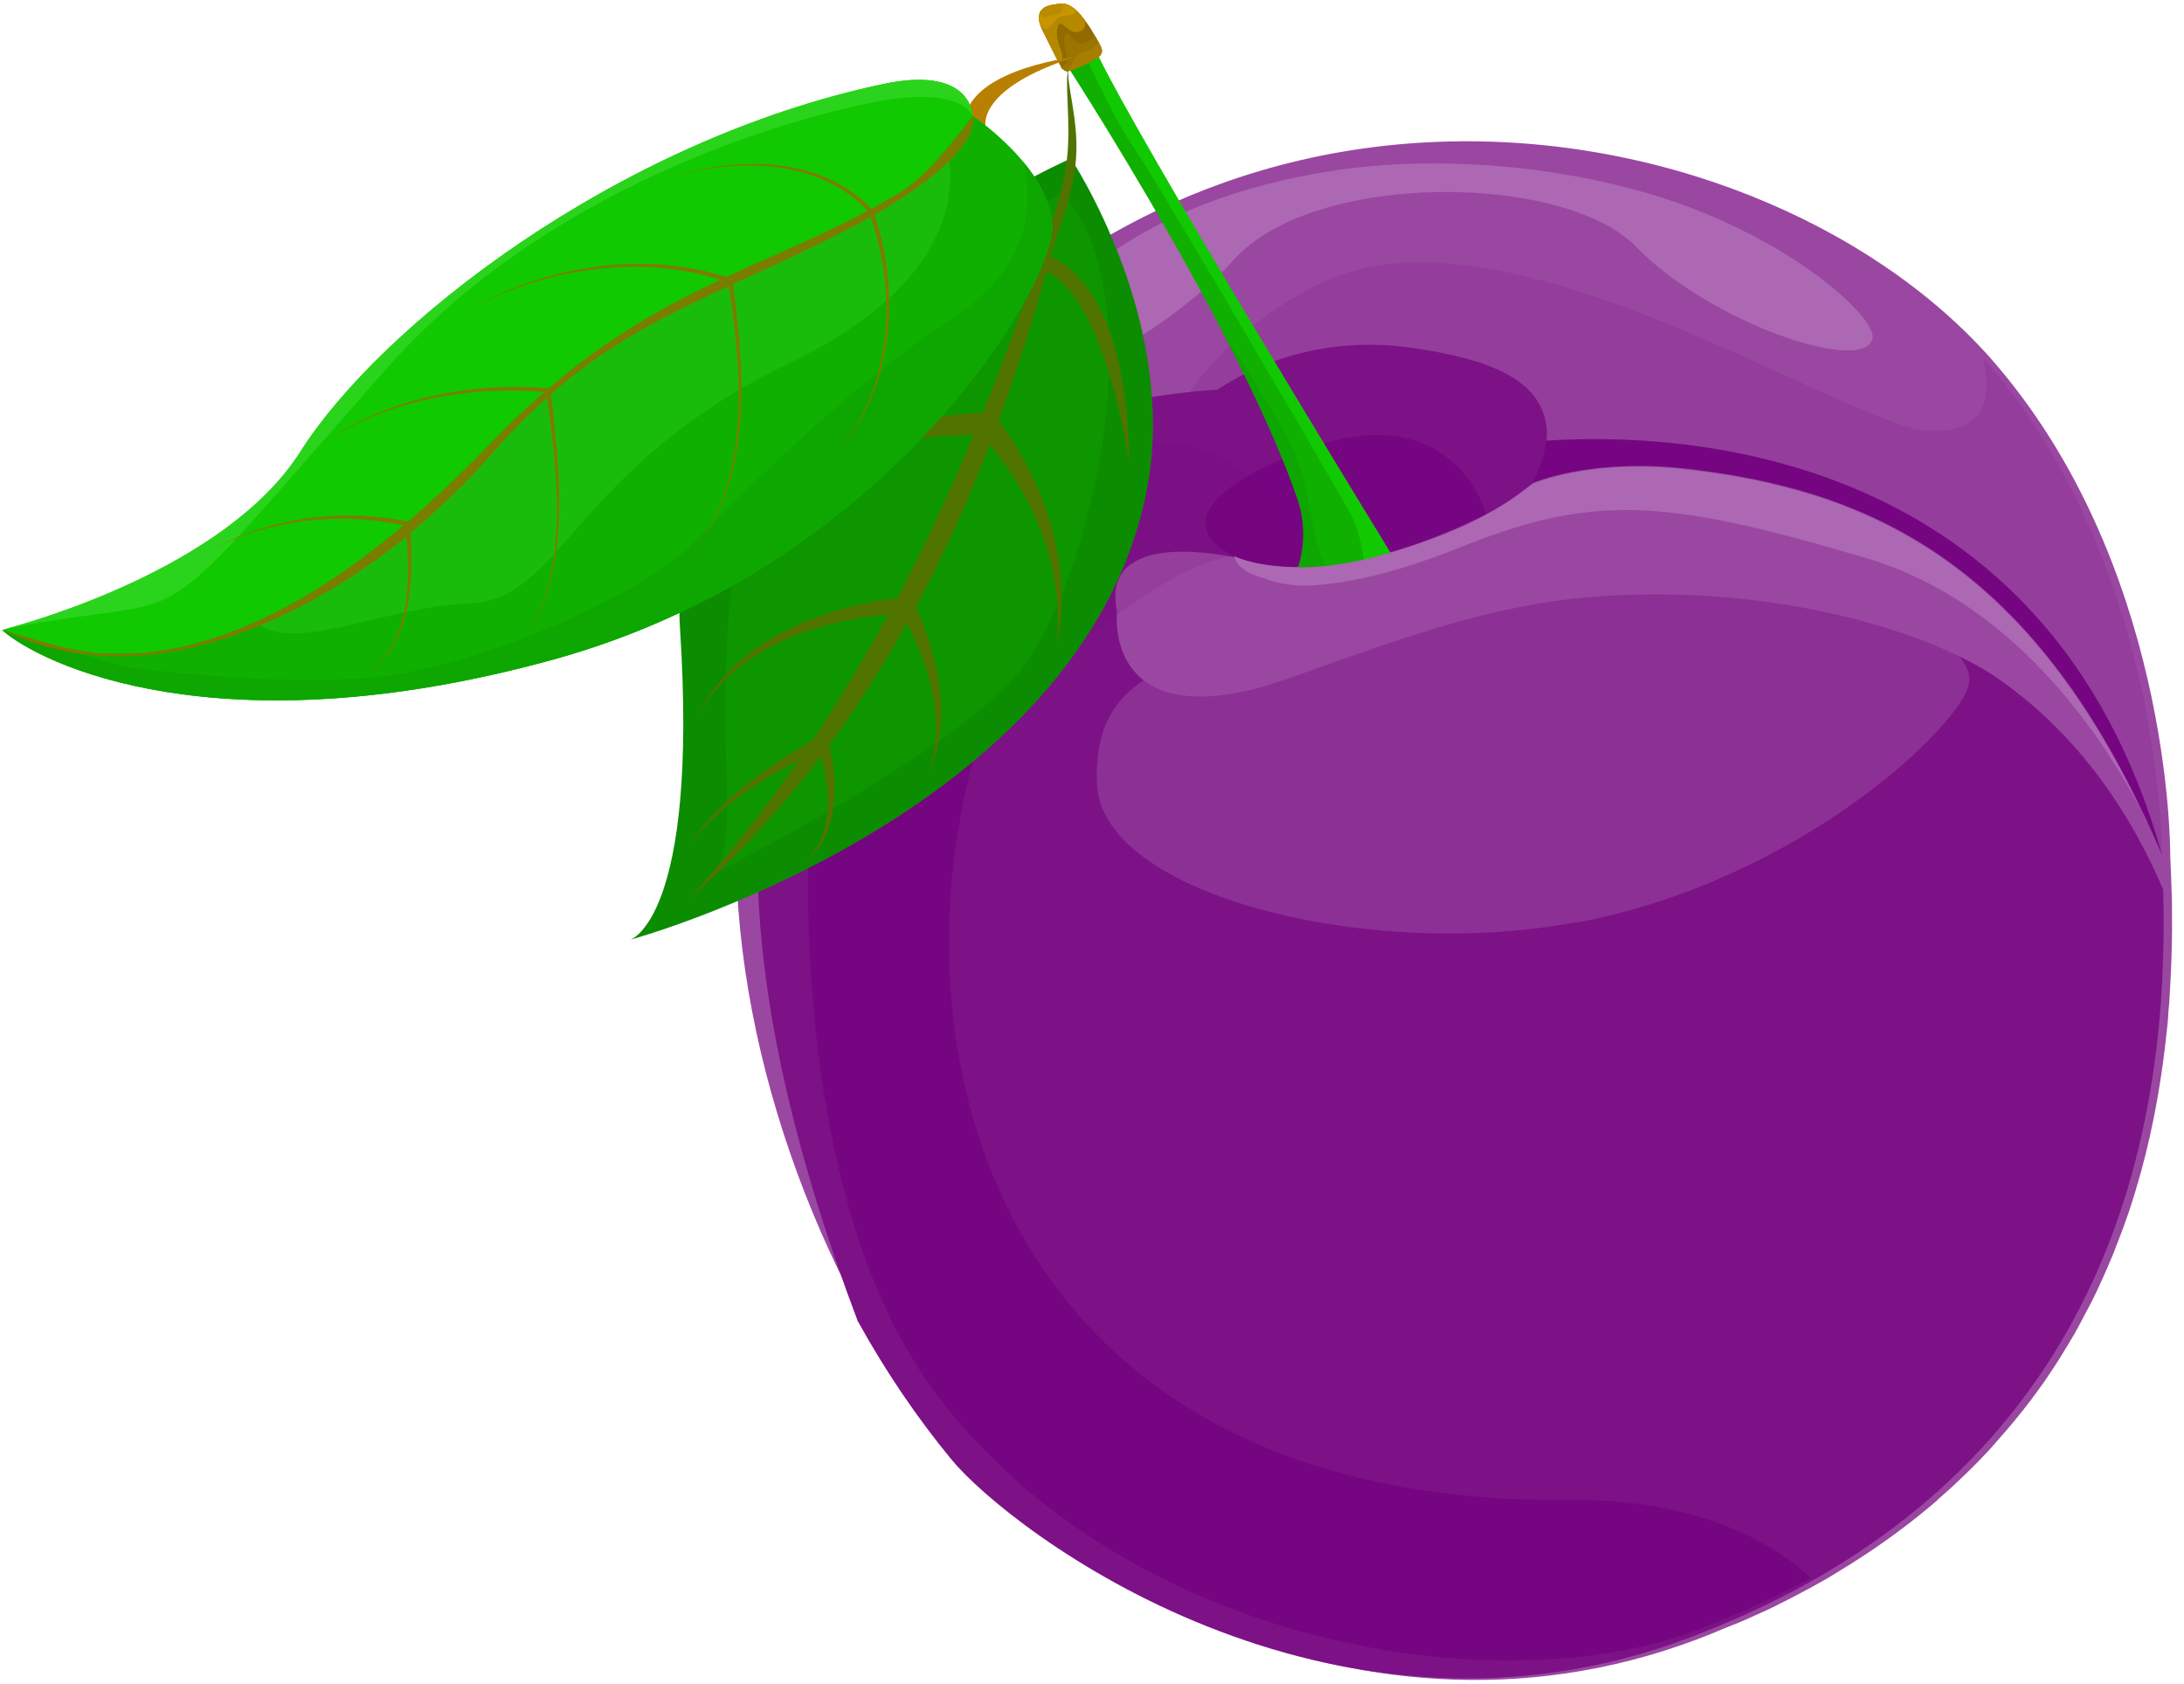 <svg width="83" height="64" viewBox="0 0 83 64" fill="none" xmlns="http://www.w3.org/2000/svg">
<path d="M32.92 50.31C33.968 52.205 35.167 53.965 36.458 55.533C38.697 58.249 50.82 67.505 64.552 62.291C64.888 62.165 65.215 62.031 65.525 61.897C65.659 61.846 65.785 61.788 65.919 61.737C65.936 61.737 65.944 61.737 65.953 61.729C66.238 61.611 66.506 61.494 66.774 61.368C66.799 61.36 66.825 61.352 66.85 61.335C67.193 61.184 67.52 61.025 67.856 60.849C67.873 60.849 67.898 60.832 67.923 60.815C68.2 60.672 68.484 60.53 68.753 60.379C68.795 60.362 68.828 60.346 68.862 60.32C68.887 60.304 68.921 60.287 68.954 60.27C69.273 60.094 69.583 59.918 69.885 59.725C70.983 59.063 71.997 58.35 72.92 57.612C73.163 57.419 73.397 57.218 73.624 57.026C73.624 57.017 73.632 57.017 73.641 57C73.909 56.766 74.177 56.531 74.437 56.279C74.697 56.036 74.948 55.793 75.192 55.541C75.401 55.324 75.611 55.106 75.804 54.879C75.862 54.821 75.913 54.754 75.963 54.695C76.172 54.468 76.374 54.225 76.575 53.982C76.793 53.722 77.002 53.454 77.204 53.186C77.371 52.959 77.539 52.733 77.698 52.507C77.95 52.138 78.201 51.76 78.428 51.383C78.57 51.157 78.704 50.922 78.839 50.696C78.855 50.679 78.864 50.662 78.872 50.637C79.006 50.394 79.14 50.142 79.266 49.899C79.451 49.564 79.618 49.228 79.778 48.876C79.895 48.625 80.012 48.365 80.121 48.105C80.239 47.837 80.348 47.577 80.44 47.317C80.465 47.258 80.49 47.208 80.507 47.149C80.608 46.889 80.708 46.63 80.8 46.361C80.884 46.135 80.96 45.9 81.035 45.657C81.102 45.464 81.153 45.271 81.211 45.078C81.261 44.911 81.312 44.735 81.362 44.559C81.865 42.731 82.175 40.878 82.36 39.059C82.385 38.849 82.402 38.64 82.41 38.43C82.435 38.195 82.452 37.977 82.46 37.751C82.486 37.416 82.494 37.089 82.511 36.762C82.536 36.108 82.553 35.454 82.544 34.808C82.544 34.481 82.544 34.171 82.528 33.853C82.519 33.408 82.494 32.972 82.477 32.536C82.477 32.536 82.477 32.528 82.477 32.52C82.477 32.067 82.444 21.352 75.669 13.639C66.581 3.352 42.78 -0.454 30.673 20.916C30.355 21.486 30.061 22.065 29.81 22.66C29.307 23.809 28.913 25.016 28.619 26.265C28.619 26.265 28.619 26.274 28.619 26.282C26.825 33.953 28.896 43.092 32.92 50.31Z" fill="#9A47A1"/>
<path d="M44.398 18.762C45.345 20.858 48.028 22.652 53.645 20.733C56.521 19.752 57.493 18.93 58.231 18.368C58.6 18.083 58.91 17.874 59.371 17.739C60.143 17.521 61.333 17.521 63.941 17.798C71.234 18.586 77.506 21.546 82.15 32.478C82.15 32.478 82.15 32.47 82.15 32.462C82.15 32.009 82.117 21.294 75.343 13.581C75.343 13.581 76.374 16.625 73.205 16.365C70.036 16.096 57.678 7.78 50.744 10.529C47.953 11.645 45.194 14.201 44.398 16.482C44.113 17.295 44.079 18.083 44.381 18.746L44.398 18.762Z" fill="#943D9C"/>
<path d="M32.618 50.251C33.666 52.146 34.865 53.906 36.157 55.474C38.395 58.191 50.518 67.446 64.251 62.231C65.81 61.636 67.244 60.982 68.552 60.261C80.121 53.898 82.469 42.898 82.209 33.81C79.786 28.151 74.538 21.989 63.194 22.752C53.075 23.439 48.112 32.678 43.694 25.896C42.688 24.345 42.335 23.263 42.394 22.517C42.444 21.83 42.855 21.427 43.434 21.201C44.926 20.622 47.483 21.31 47.483 21.31L46.267 14.812C46.267 14.812 37.54 15.181 33.18 19.784C32.166 20.866 31.252 22.174 30.514 23.775C30.464 23.884 30.414 23.993 30.363 24.102V24.119C28.083 29.392 27.831 37.633 32.61 50.251H32.618Z" fill="#7C1286"/>
<path d="M64.511 61.947C66.07 61.352 67.504 60.698 68.811 59.977C67.286 58.535 64.351 56.967 59.656 57.017C39.393 57.21 34.379 42.278 36.517 30.952C38.319 21.394 43.61 17.303 43.777 17.118C43.777 17.118 34.656 14.905 31.034 28.873C30.564 30.675 29.776 45.246 35.561 52.959C42.746 62.534 56.898 64.839 64.502 61.955L64.511 61.947Z" fill="#750580"/>
<path d="M56.873 16.959C56.873 16.959 57.804 17.881 58.223 18.367C59.271 17.948 61.333 17.521 63.941 17.797C71.008 18.569 77.12 21.361 81.714 31.48C81.74 31.547 81.773 31.614 81.806 31.673C81.924 31.941 82.041 32.201 82.159 32.477C77.824 17.001 63.873 16.414 58.768 16.749C57.586 16.833 56.881 16.959 56.881 16.959H56.873Z" fill="#750580"/>
<path d="M44.398 18.761C44.809 19.675 45.538 20.522 46.695 21.033C46.712 21.05 46.728 21.058 46.754 21.058C46.77 21.075 46.779 21.075 46.779 21.075H46.787C47.282 21.293 47.843 21.444 48.498 21.511C48.623 21.528 48.749 21.536 48.892 21.544C49.034 21.553 49.185 21.553 49.344 21.553C49.437 21.553 49.537 21.553 49.629 21.553C50.761 21.528 52.094 21.285 53.645 20.748C54.919 20.312 55.808 19.91 56.487 19.549C57.342 19.096 57.82 18.702 58.231 18.392C58.541 17.755 58.709 17.218 58.768 16.774C58.801 16.531 58.793 16.313 58.759 16.12C58.474 14.41 56.613 13.655 53.712 13.228C49.361 12.582 45.898 14.569 44.406 16.514C44.121 17.327 44.088 18.116 44.389 18.778L44.398 18.761Z" fill="#7C1286"/>
<path opacity="0.46" d="M71.159 12.885C70.757 14.251 64.921 12.214 62.188 9.389C59.455 6.563 49.948 6.488 46.905 9.858C43.861 13.22 38.613 15.4 38.512 14.427C38.412 13.455 40.96 8.089 50.401 6.53C54.886 5.792 60.218 6.379 64.192 7.871C68.568 9.523 71.369 12.172 71.159 12.885Z" fill="#C18FC6"/>
<path d="M46.703 21.025C46.703 21.025 46.737 21.05 46.745 21.05C46.762 21.067 46.77 21.067 46.77 21.067H46.779C46.846 21.109 47.391 21.411 48.489 21.503C48.615 21.52 48.741 21.528 48.883 21.536C49.026 21.545 49.177 21.545 49.336 21.545C49.428 21.545 49.529 21.545 49.621 21.545C50.652 21.494 51.993 21.276 53.645 20.715C54.5 20.43 55.439 20.036 56.479 19.541C56.479 19.541 56.16 18.342 55.079 17.462C54.031 16.59 52.245 16.028 49.319 17.202C43.97 19.331 46.217 20.782 46.703 21.033V21.025Z" fill="#750580"/>
<path d="M53.1 21.445C52.949 21.571 52.798 21.671 52.656 21.763C52.388 21.831 52.128 21.898 51.876 21.948C51.34 22.074 50.845 22.149 50.384 22.199C49.713 22.006 49.336 21.554 49.336 21.554C49.571 20.883 49.621 19.885 49.336 19.047C48.69 17.136 47.634 14.872 46.477 12.65C44.029 7.938 41.128 3.394 40.667 2.673C40.642 2.64 40.625 2.606 40.617 2.598C40.617 2.581 40.6 2.573 40.6 2.573C40.558 2.539 40.508 2.497 40.474 2.447C40.424 2.388 40.382 2.33 40.348 2.263C40.063 1.76 40.038 0.963 40.248 0.636C40.348 0.494 40.483 0.452 40.675 0.561C40.818 0.636 40.969 0.795 41.162 1.072C41.237 1.198 41.329 1.332 41.413 1.508C41.413 1.525 41.43 1.542 41.438 1.558C41.472 1.625 41.514 1.701 41.547 1.776C41.589 1.852 41.631 1.927 41.665 2.003C41.69 2.045 41.706 2.095 41.74 2.145C43.333 5.423 51.214 18.368 52.815 20.975C53 21.269 53.092 21.436 53.092 21.436L53.1 21.445Z" fill="#0FB000"/>
<path d="M53.1 21.444C52.949 21.57 52.798 21.67 52.656 21.763C52.388 21.83 52.128 21.897 51.876 21.947C51.876 21.746 51.851 21.503 51.818 21.26C51.75 20.698 51.616 20.078 51.348 19.575C50.719 18.401 43.702 6.445 43.04 5.532C42.537 4.852 41.732 3.159 41.371 2.379C41.254 2.128 41.187 1.968 41.187 1.968C41.237 1.784 41.329 1.65 41.447 1.558C41.48 1.625 41.522 1.7 41.556 1.776C41.598 1.851 41.639 1.927 41.673 2.002C41.698 2.044 41.715 2.094 41.748 2.144C43.341 5.423 51.222 18.367 52.824 20.975C53.008 21.268 53.1 21.436 53.1 21.436V21.444Z" fill="#11C900"/>
<path d="M41.866 1.977C41.866 1.977 41.866 2.01 41.866 2.027C41.841 2.069 41.791 2.128 41.723 2.186C41.279 2.463 40.852 2.622 40.659 2.681C40.625 2.698 40.6 2.706 40.583 2.706H40.55C40.55 2.706 40.525 2.706 40.516 2.706C40.516 2.706 40.374 2.647 40.323 2.547C40.281 2.455 40.231 2.371 40.172 2.262C40.03 1.977 39.837 1.591 39.636 1.197C39.586 1.105 39.552 1.013 39.527 0.945C39.51 0.887 39.493 0.836 39.493 0.786C39.477 0.694 39.477 0.61 39.493 0.551C39.493 0.551 39.493 0.535 39.51 0.526C39.51 0.526 39.51 0.493 39.51 0.484C39.51 0.451 39.535 0.426 39.56 0.401C39.594 0.359 39.636 0.317 39.686 0.283C39.736 0.25 39.803 0.224 39.871 0.208C39.929 0.191 39.988 0.174 40.055 0.166C40.072 0.166 40.097 0.166 40.114 0.166C40.197 0.149 40.29 0.141 40.374 0.141C40.374 0.141 40.449 0.141 40.491 0.157C40.533 0.157 40.566 0.174 40.6 0.191C40.633 0.208 40.667 0.224 40.701 0.25C40.726 0.25 40.751 0.275 40.768 0.292C40.81 0.317 40.852 0.35 40.893 0.392C41.011 0.493 41.12 0.627 41.229 0.769C41.38 0.962 41.505 1.172 41.614 1.365C41.665 1.448 41.707 1.532 41.748 1.608C41.765 1.641 41.782 1.666 41.791 1.692C41.807 1.725 41.824 1.75 41.832 1.784C41.832 1.801 41.849 1.809 41.849 1.817C41.874 1.868 41.874 1.91 41.874 1.985L41.866 1.977Z" fill="#8F6B00"/>
<path d="M40.164 2.271C40.264 2.338 40.348 2.346 40.365 2.262C40.432 1.935 40.08 1.592 40.189 1.072C40.29 0.552 40.583 1.399 41.061 1.189C41.22 1.122 41.254 0.963 41.237 0.77C41.128 0.627 41.019 0.493 40.902 0.384C40.734 0.233 40.558 0.133 40.39 0.141C39.938 0.158 39.611 0.258 39.518 0.527C39.477 0.636 39.485 0.778 39.544 0.954C39.569 1.03 39.602 1.114 39.644 1.206C39.837 1.6 40.038 1.994 40.181 2.279L40.164 2.271Z" fill="#B58800"/>
<path d="M41.866 1.978C41.866 1.978 41.866 2.011 41.866 2.028C41.841 2.07 41.79 2.129 41.723 2.188C41.279 2.464 40.851 2.623 40.659 2.682C40.625 2.699 40.6 2.707 40.583 2.707C40.566 2.707 40.55 2.707 40.55 2.707H40.508C40.508 2.707 40.365 2.649 40.315 2.548C40.315 2.548 40.407 2.481 40.466 2.456C40.742 2.364 40.357 1.777 40.449 1.425C40.55 1.072 40.575 1.332 40.927 1.601C41.136 1.76 41.43 1.55 41.623 1.366C41.673 1.45 41.715 1.534 41.757 1.609C41.774 1.643 41.79 1.668 41.799 1.693C41.816 1.718 41.824 1.735 41.832 1.752C41.832 1.777 41.858 1.802 41.858 1.819C41.883 1.869 41.883 1.911 41.883 1.986L41.866 1.978Z" fill="#9C7500"/>
<path d="M41.866 1.977C41.866 1.977 41.866 2.011 41.866 2.028C41.849 2.078 41.799 2.137 41.723 2.187C41.279 2.464 40.851 2.623 40.659 2.682C40.625 2.698 40.6 2.707 40.583 2.707C40.566 2.707 40.55 2.707 40.55 2.707C40.717 2.48 40.91 2.011 41.195 1.969C41.422 1.935 41.631 1.743 41.748 1.608C41.765 1.642 41.782 1.667 41.79 1.692C41.807 1.717 41.816 1.734 41.824 1.751C41.824 1.768 41.824 1.776 41.824 1.784C41.824 1.801 41.841 1.81 41.841 1.818C41.866 1.868 41.866 1.91 41.866 1.986V1.977Z" fill="#A87E00"/>
<path d="M39.527 0.954L39.602 1.013C39.787 1.189 39.87 1.08 40.055 0.854C40.239 0.636 40.214 0.611 40.608 0.585C40.784 0.569 40.877 0.502 40.885 0.384C40.717 0.233 40.541 0.133 40.373 0.141C39.921 0.158 39.594 0.258 39.502 0.527C39.46 0.636 39.468 0.778 39.527 0.954Z" fill="#C79500"/>
<path d="M39.502 0.526C39.745 0.736 39.644 0.677 39.862 0.61C40.089 0.543 40.29 0.627 40.39 0.35C40.407 0.292 40.407 0.216 40.374 0.141C39.921 0.157 39.594 0.258 39.502 0.526Z" fill="#BA8B00"/>
<path d="M50.971 22.115C50.887 21.998 50.778 21.897 50.619 21.797C50.518 21.73 50.434 21.629 50.359 21.495C49.847 20.598 49.764 18.284 49.084 16.951C48.347 15.467 46.594 12.818 46.477 12.642C47.634 14.863 48.69 17.127 49.336 19.038C49.621 19.885 49.571 20.875 49.336 21.545C49.336 21.545 49.705 21.99 50.376 22.191L50.954 22.107L50.971 22.115Z" fill="#0EA600"/>
<path d="M59.916 35.068C68.216 33.517 74.261 27.824 74.798 26.106C75.2 24.823 72.702 23.44 70.178 22.526C68.77 22.014 67.353 21.645 66.43 21.52C62.557 20.983 57.745 23.431 53.251 23.976C49.126 24.479 45.345 24.504 43.291 25.98C42.193 26.76 41.598 27.95 41.69 29.828C41.908 34.037 52.061 36.535 59.916 35.051V35.068Z" fill="#8D3096"/>
<path d="M58.734 31.119C66.246 30.189 69.801 23.733 70.178 22.526C68.77 22.014 67.353 21.645 66.43 21.52C62.557 20.983 57.745 23.431 53.251 23.976C49.126 24.479 45.53 24.379 43.476 25.863C43.635 28.805 51.231 32.05 58.734 31.119Z" fill="#8D3096"/>
<path d="M42.453 23.213C42.453 23.213 41.925 27.397 47.248 26.29C49.487 25.829 54.71 23.314 59.757 22.761C66.699 21.998 73.834 23.893 76.734 26.383C76.734 26.383 70.455 18.208 55.741 21.771C41.028 25.335 44.306 22.476 42.453 23.205V23.213Z" fill="#9A47A1"/>
<g style="mix-blend-mode:multiply" opacity="0.13">
<path d="M29.022 29.149C29.449 30.23 30.045 31.178 30.757 31.731C31.981 32.687 33.566 32.511 35.301 29.954C35.922 29.031 36.785 28.076 37.749 27.162C39.25 25.728 40.994 24.378 42.444 23.364C42.461 23.347 42.469 23.347 42.486 23.339C42.612 23.255 42.729 23.171 42.838 23.096C43.308 22.777 43.744 22.492 44.113 22.257C45.077 21.654 45.907 21.335 46.603 21.192C46.661 21.176 46.72 21.159 46.779 21.151C46.829 21.142 46.863 21.134 46.905 21.134H46.913C46.913 21.134 46.93 21.125 46.93 21.134C46.93 21.134 47.382 21.444 47.542 21.452C48.942 21.545 49.328 21.553 49.328 21.553C49.328 21.553 49.311 21.469 49.286 21.318C49.286 21.285 49.277 21.251 49.269 21.209C49.135 20.564 48.699 19.13 47.441 18.074C47.248 17.906 47.03 17.755 46.787 17.613C46.142 17.227 45.328 16.933 44.306 16.825C41.774 16.565 37.976 17.453 32.283 20.84C31.403 21.369 30.481 21.956 29.5 22.601C28.997 23.75 28.603 24.957 28.309 26.206C28.309 26.206 28.309 26.215 28.309 26.223C28.401 27.187 28.645 28.218 29.013 29.149H29.022Z" fill="#73007D"/>
</g>
<path d="M81.605 31.245C80.339 28.713 76.927 22.987 70.907 21.209C63.102 18.895 60.486 18.786 55.314 20.874C54.366 21.251 53.477 21.545 52.656 21.771C52.388 21.838 52.128 21.905 51.876 21.955C51.34 22.081 50.845 22.157 50.384 22.207C49.001 22.375 48.405 22.106 47.709 21.872C47.24 21.712 46.947 21.402 46.913 21.142C46.938 21.142 47.399 21.419 48.498 21.52C48.623 21.536 48.749 21.545 48.892 21.545C49.042 21.561 49.193 21.561 49.344 21.561C49.437 21.561 49.529 21.561 49.629 21.561C50.292 21.545 51.021 21.452 51.826 21.276C52.145 21.201 52.48 21.109 52.824 21.008C53.084 20.933 53.368 20.849 53.645 20.756C54.919 20.329 55.808 19.927 56.479 19.558C57.334 19.105 57.812 18.711 58.223 18.401C59.262 17.982 61.333 17.546 63.941 17.831C70.949 18.593 77.011 21.352 81.597 31.27L81.605 31.245Z" fill="#AC68B2"/>
<path d="M40.692 6.026C40.692 6.026 25.132 12.876 25.844 23.909C26.557 34.942 23.95 35.721 23.95 35.721C23.95 35.721 41.094 31.06 43.568 18.702C44.859 12.255 40.692 6.018 40.692 6.018V6.026Z" fill="#0C8C00"/>
<path d="M40.382 7.351C40.256 7.208 28.812 14.611 27.924 21.285C27.035 27.958 28.192 31.479 27.194 33.164C27.194 33.164 36.265 28.654 38.814 25.435C41.363 22.215 44.012 11.45 40.382 7.351Z" fill="#0D9600"/>
<path d="M39.929 9.724C40.08 9.095 40.784 7.535 40.893 6.026C41.002 4.517 40.508 3.176 40.608 2.572C40.441 3.151 40.709 4.61 40.55 6.026C40.382 7.527 39.778 8.978 39.577 9.59C38.755 9.321 37.749 9.363 36.517 9.841C34.253 10.671 32.275 12.155 30.556 13.798C31.839 12.868 33.172 12.012 34.555 11.291C36.064 10.587 37.783 9.757 39.376 10.185C38.755 12.038 38.085 13.874 37.355 15.685C32.795 15.928 29.902 17.529 26.75 20.874C29.885 17.982 32.786 16.515 36.995 16.54C36.123 18.644 35.167 20.715 34.102 22.727C31.084 23.129 27.815 24.387 26.482 27.296C27.873 24.672 30.933 23.616 33.759 23.356C32.87 24.991 31.914 26.592 30.883 28.135C29.097 29.191 27.328 30.39 26.171 32.125C27.261 30.7 28.804 29.719 30.372 28.881C29.089 30.725 27.697 32.503 26.171 34.179C28.049 32.544 29.709 30.708 31.193 28.747C31.369 29.35 31.47 29.996 31.453 30.625C31.436 31.438 31.168 32.259 30.548 32.821C30.875 32.561 31.143 32.234 31.336 31.857C31.839 30.75 31.788 29.493 31.512 28.319C32.593 26.843 33.574 25.293 34.463 23.691C34.874 24.471 35.201 25.309 35.402 26.164C35.645 27.238 35.662 28.369 35.268 29.409C36.022 27.866 35.83 26.047 35.335 24.454C35.184 23.993 35.025 23.523 34.807 23.079C35.871 21.084 36.802 19.013 37.615 16.892C39.384 19.021 40.491 21.838 40.147 24.63C40.801 21.604 39.778 18.443 37.951 15.986C38.638 14.125 39.233 12.23 39.761 10.336C39.803 10.352 39.854 10.369 39.896 10.386C40.851 10.964 41.346 12.054 41.765 13.086C42.31 14.544 42.704 16.087 42.906 17.646C42.922 14.771 42.302 10.847 39.912 9.74L39.929 9.724Z" fill="#517300"/>
<path d="M40.893 2.162C40.893 2.162 37.213 2.564 36.71 4.325C36.207 6.085 37.456 4.803 37.456 4.803C37.456 4.803 37.087 3.361 40.893 2.153V2.162Z" fill="#B88000"/>
<path d="M0.081 23.942C0.081 23.942 0.139 23.934 0.173 23.917C1.087 23.674 8.59 21.62 11.416 17.168C14.417 12.423 23.38 5.347 33.574 3.192C36.743 2.522 36.944 4.173 36.961 4.375C36.961 4.375 36.961 4.391 36.961 4.4C36.961 4.4 39.946 6.404 39.988 8.617C40.038 10.83 33.759 21.553 21.024 25.066C8.297 28.57 1.506 25.217 0.081 23.942Z" fill="#11C900"/>
<path d="M0.081 23.942C0.81 24.16 1.976 24.672 3.619 24.814C3.778 24.831 3.946 24.84 4.113 24.848C4.39 24.856 4.667 24.856 4.969 24.848C6.302 24.789 7.869 24.471 9.68 23.649C12.204 22.526 15.197 20.447 18.693 16.799C24.553 10.688 29.441 10.294 34.312 7.242C34.84 6.915 35.477 6.236 35.989 5.632C36.542 4.978 36.961 4.408 36.961 4.408C36.961 4.408 38.009 5.112 38.881 6.152C39.468 6.865 39.971 7.72 39.988 8.625C40.038 10.839 33.759 21.561 21.024 25.074C8.297 28.579 1.506 25.225 0.081 23.951L0.081 23.942Z" fill="#0FB000"/>
<path opacity="0.48" d="M9.689 23.641C12.212 22.517 15.205 20.438 18.701 16.791C24.562 10.68 29.449 10.285 34.32 7.234C34.849 6.907 35.486 6.228 35.997 5.624C36.349 7.209 36.274 10.78 30.053 13.773C21.795 17.755 21.376 22.811 17.846 22.937C14.576 23.054 11.156 24.898 9.689 23.633V23.641Z" fill="#27C91A"/>
<path d="M0.081 23.942C0.81 24.16 4.373 25.292 4.834 25.359C6.629 25.594 10.946 26.047 14.14 25.753C18.173 25.376 24.285 22.643 26.222 20.765C28.15 18.895 31.738 15.039 36.316 12.012C39.242 10.084 39.258 7.653 38.881 6.144C39.468 6.856 39.971 7.711 39.988 8.617C40.038 10.83 33.759 21.553 21.024 25.066C8.297 28.57 1.506 25.217 0.081 23.942Z" fill="#0EA600"/>
<path d="M0.173 23.917C1.087 23.674 8.59 21.62 11.416 17.168C14.417 12.423 23.38 5.347 33.574 3.192C36.743 2.522 36.945 4.173 36.961 4.375C36.961 4.375 36.961 4.391 36.961 4.4C36.961 4.4 36.584 3.226 33.222 3.88C29.86 4.542 20.78 7.116 14.685 14.016C4.943 25.066 8.062 22.316 0.173 23.917Z" fill="#2BD41C"/>
<path d="M15.448 20.379C15.591 22.198 15.574 24.512 13.897 25.61C15.658 24.521 15.708 22.106 15.608 20.245C16.756 19.297 17.804 18.275 18.71 17.235C19.422 16.422 20.11 15.726 20.797 15.114C21.166 18.107 21.669 21.561 19.967 24.227C21.745 21.553 21.267 18.023 20.948 14.98C23.136 13.052 25.266 12.004 27.697 10.88C28.217 14.309 28.569 18.434 26.146 21.234C28.636 18.451 28.326 14.276 27.857 10.805C29.164 10.201 30.564 9.572 32.115 8.776C32.468 8.6 32.786 8.424 33.088 8.248C34.119 11.249 33.91 14.896 31.671 17.302C33.985 14.904 34.245 11.216 33.239 8.164C37.498 5.724 36.978 4.399 36.978 4.399C36.978 4.399 35.419 6.554 34.329 7.233C33.926 7.485 33.524 7.711 33.121 7.937C31.21 5.934 28.1 5.95 25.618 6.688C28.066 6.017 31.134 6.043 32.971 8.013C31.21 8.96 29.433 9.673 27.597 10.528C24.335 9.488 20.722 10.142 17.771 11.769C20.672 10.235 24.201 9.631 27.37 10.637C25.299 11.61 23.153 12.792 20.856 14.754C17.846 14.519 14.711 15.131 12.212 16.866C14.677 15.223 17.762 14.653 20.688 14.904C20.043 15.466 19.38 16.087 18.71 16.782C17.586 17.948 16.521 18.954 15.507 19.826C13 19.314 10.326 19.65 8.079 20.874C10.292 19.733 12.916 19.44 15.339 19.968C10.971 23.64 7.542 24.73 4.994 24.839C4.692 24.856 4.415 24.856 4.139 24.839C2.764 24.839 0.827 24.152 0.106 23.942C5.094 26.407 11.022 23.984 15.473 20.379H15.448Z" fill="#7B7D00"/>
</svg>
